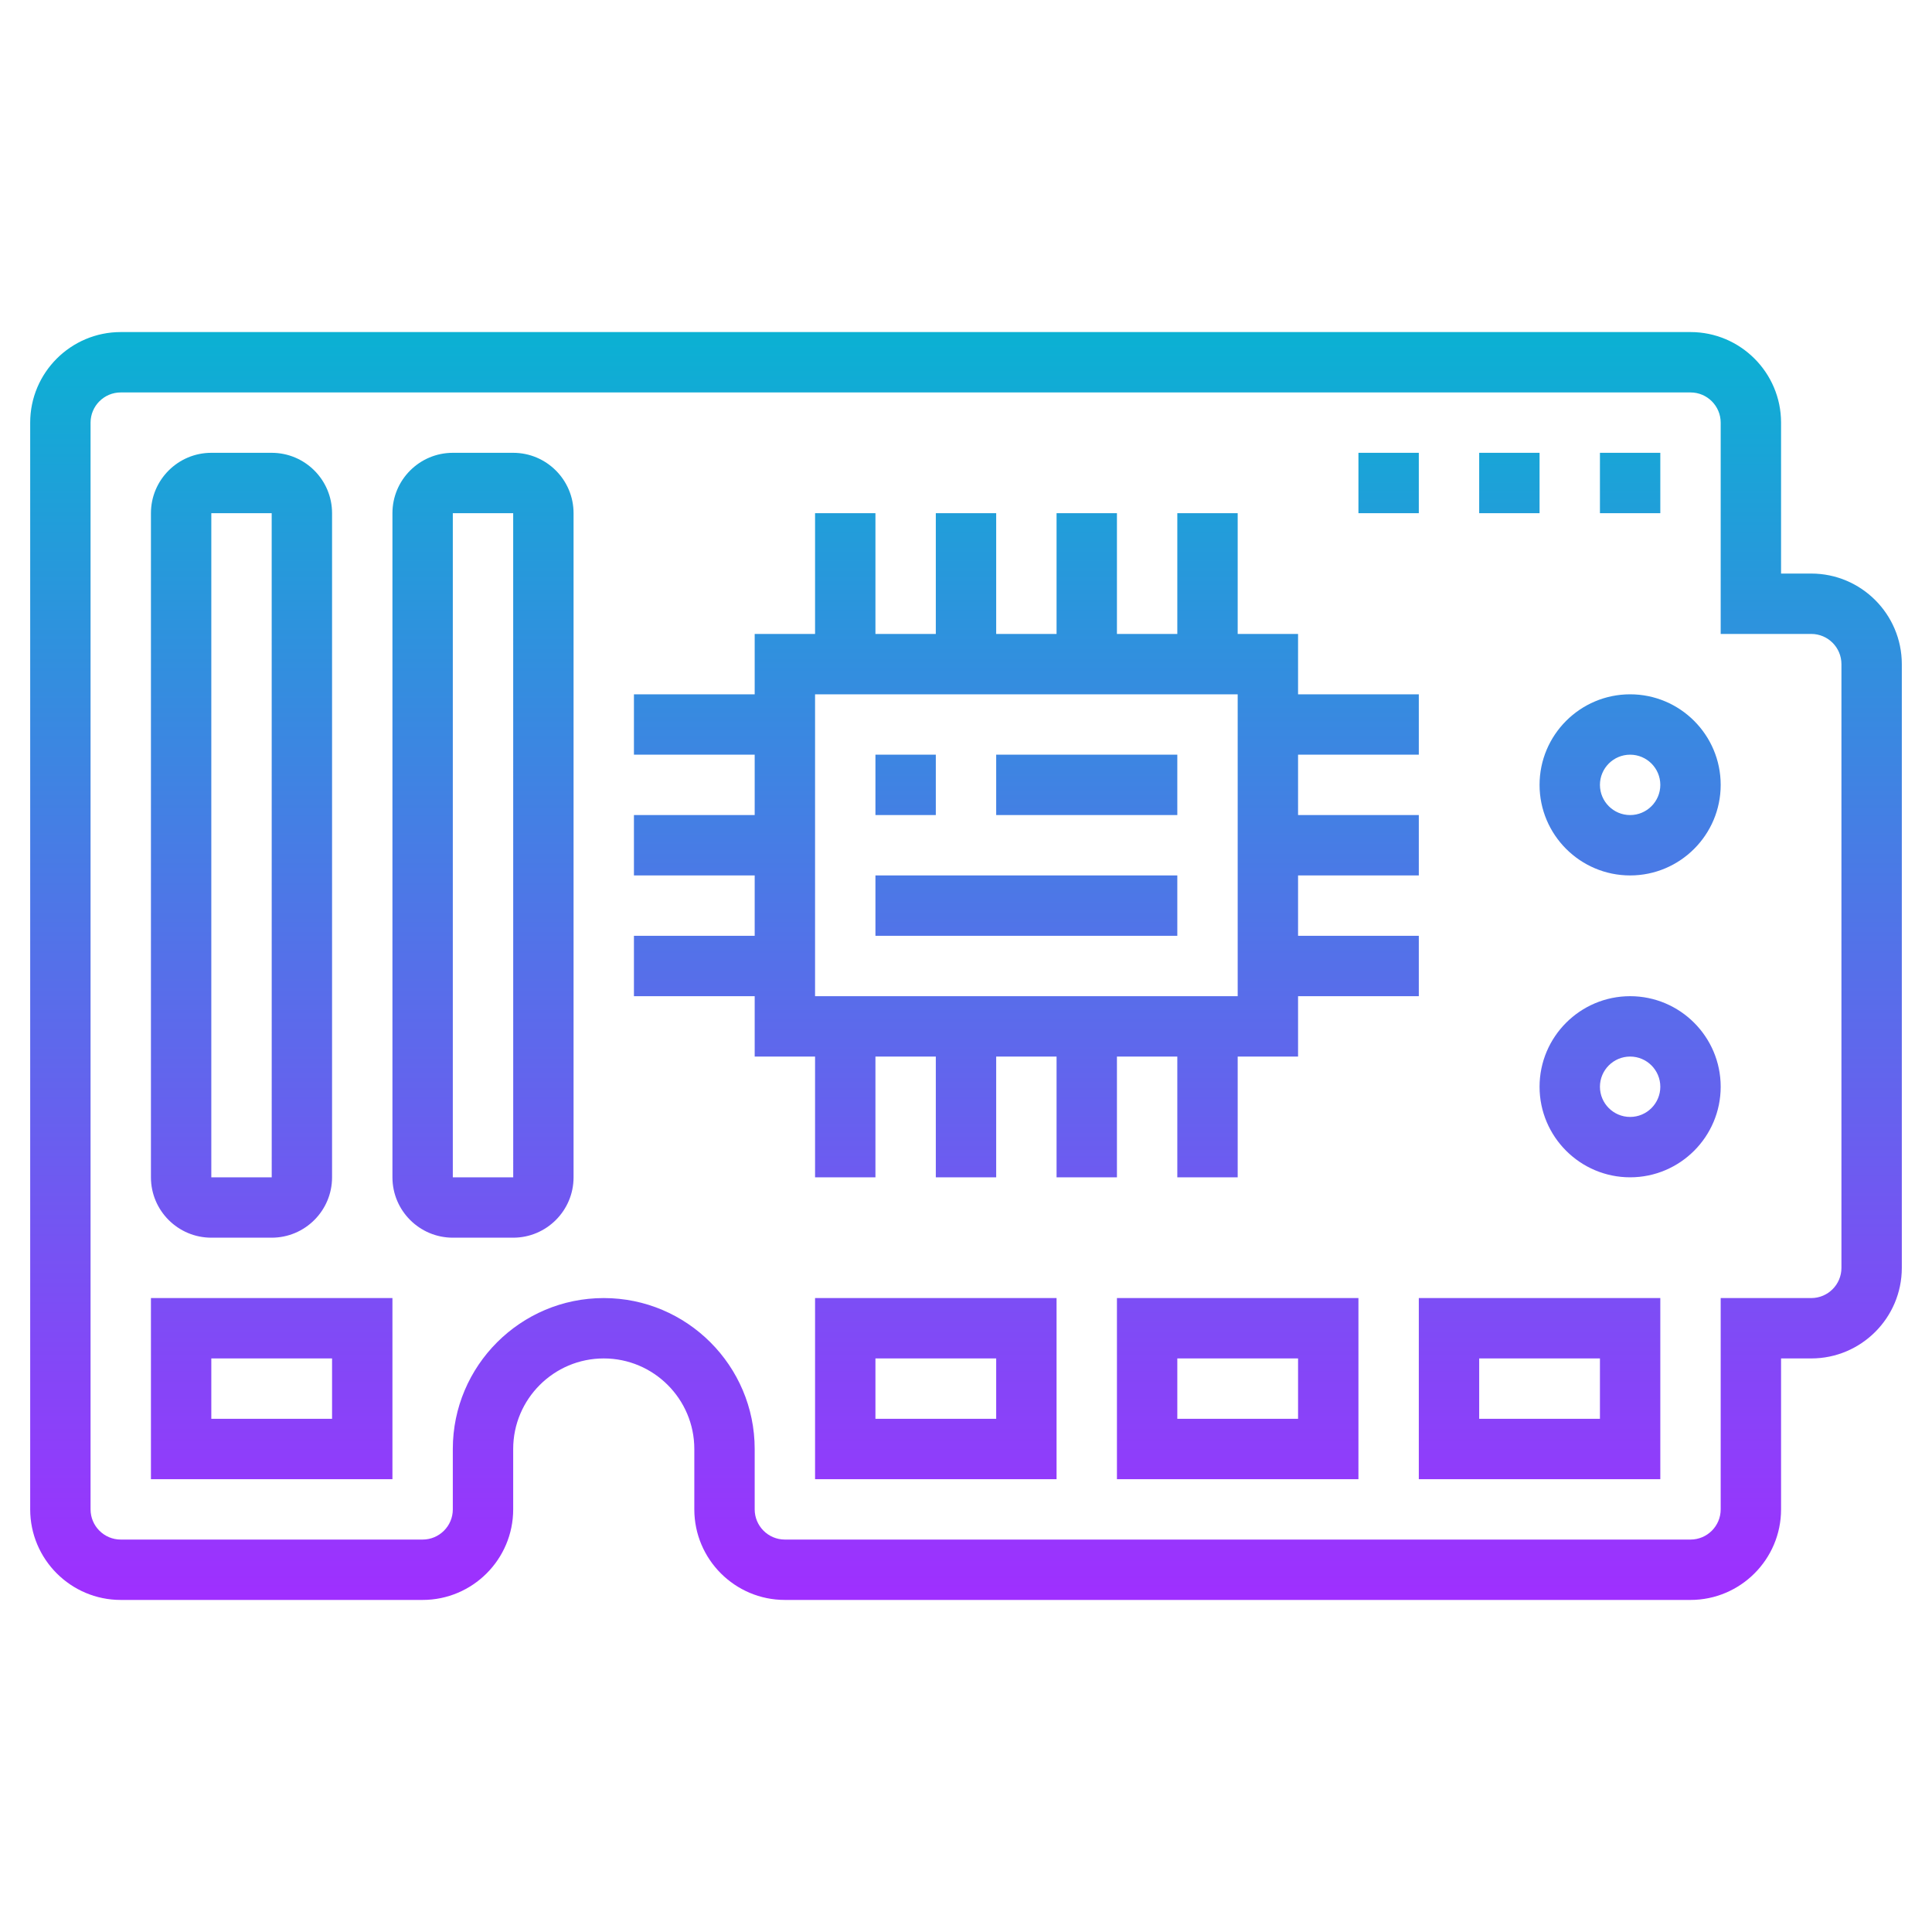 <svg id="Layer_5" enable-background="new 0 0 64 64" height="512" viewBox="0 0 64 64" width="512" xmlns="http://www.w3.org/2000/svg" xmlns:xlink="http://www.w3.org/1999/xlink"><linearGradient id="SVGID_1_" gradientUnits="userSpaceOnUse" x1="32" x2="32" y1="53" y2="11"><stop offset="0" stop-color="#9f2fff"/><stop offset="1" stop-color="#0bb1d3"/></linearGradient><path d="m60 19h-1v-5c0-1.654-1.346-3-3-3h-52c-1.654 0-3 1.346-3 3v36c0 1.654 1.346 3 3 3h10c1.654 0 3-1.346 3-3v-2c0-1.654 1.346-3 3-3s3 1.346 3 3v2c0 1.654 1.346 3 3 3h30c1.654 0 3-1.346 3-3v-5h1c1.654 0 3-1.346 3-3v-20c0-1.654-1.346-3-3-3zm1 23c0 .551-.448 1-1 1h-3v7c0 .551-.448 1-1 1h-30c-.552 0-1-.449-1-1v-2c0-2.757-2.243-5-5-5s-5 2.243-5 5v2c0 .551-.448 1-1 1h-10c-.552 0-1-.449-1-1v-36c0-.551.448-1 1-1h52c.552 0 1 .449 1 1v7h3c.552 0 1 .449 1 1zm-56 7h8v-6h-8zm2-4h4v2h-4zm20 4h8v-6h-8zm2-4h4v2h-4zm8 4h8v-6h-8zm2-4h4v2h-4zm8 4h8v-6h-8zm2-4h4v2h-4zm-12-6v-4h2v4h2v-4h2v-2h4v-2h-4v-2h4v-2h-4v-2h4v-2h-4v-2h-2v-4h-2v4h-2v-4h-2v4h-2v-4h-2v4h-2v-4h-2v4h-2v2h-4v2h4v2h-4v2h4v2h-4v2h4v2h2v4h2v-4h2v4h2v-4h2v4zm-10-16h14v10h-14zm4 4h-2v-2h2zm2-2h6v2h-6zm-4 4h10v2h-10zm-22 12h2c1.103 0 2-.897 2-2v-22c0-1.103-.897-2-2-2h-2c-1.103 0-2 .897-2 2v22c0 1.103.897 2 2 2zm0-24h2l.001 22h-2.001zm10-2h-2c-1.103 0-2 .897-2 2v22c0 1.103.897 2 2 2h2c1.103 0 2-.897 2-2v-22c0-1.103-.897-2-2-2zm-2 24v-22h2l.001 22zm39-16c-1.654 0-3 1.346-3 3s1.346 3 3 3 3-1.346 3-3-1.346-3-3-3zm0 4c-.552 0-1-.449-1-1s.448-1 1-1 1 .449 1 1-.448 1-1 1zm0 6c-1.654 0-3 1.346-3 3s1.346 3 3 3 3-1.346 3-3-1.346-3-3-3zm0 4c-.552 0-1-.449-1-1s.448-1 1-1 1 .449 1 1-.448 1-1 1zm1-20h-2v-2h2zm-4 0h-2v-2h2zm-4 0h-2v-2h2z" fill="url(#SVGID_1_)"/></svg>